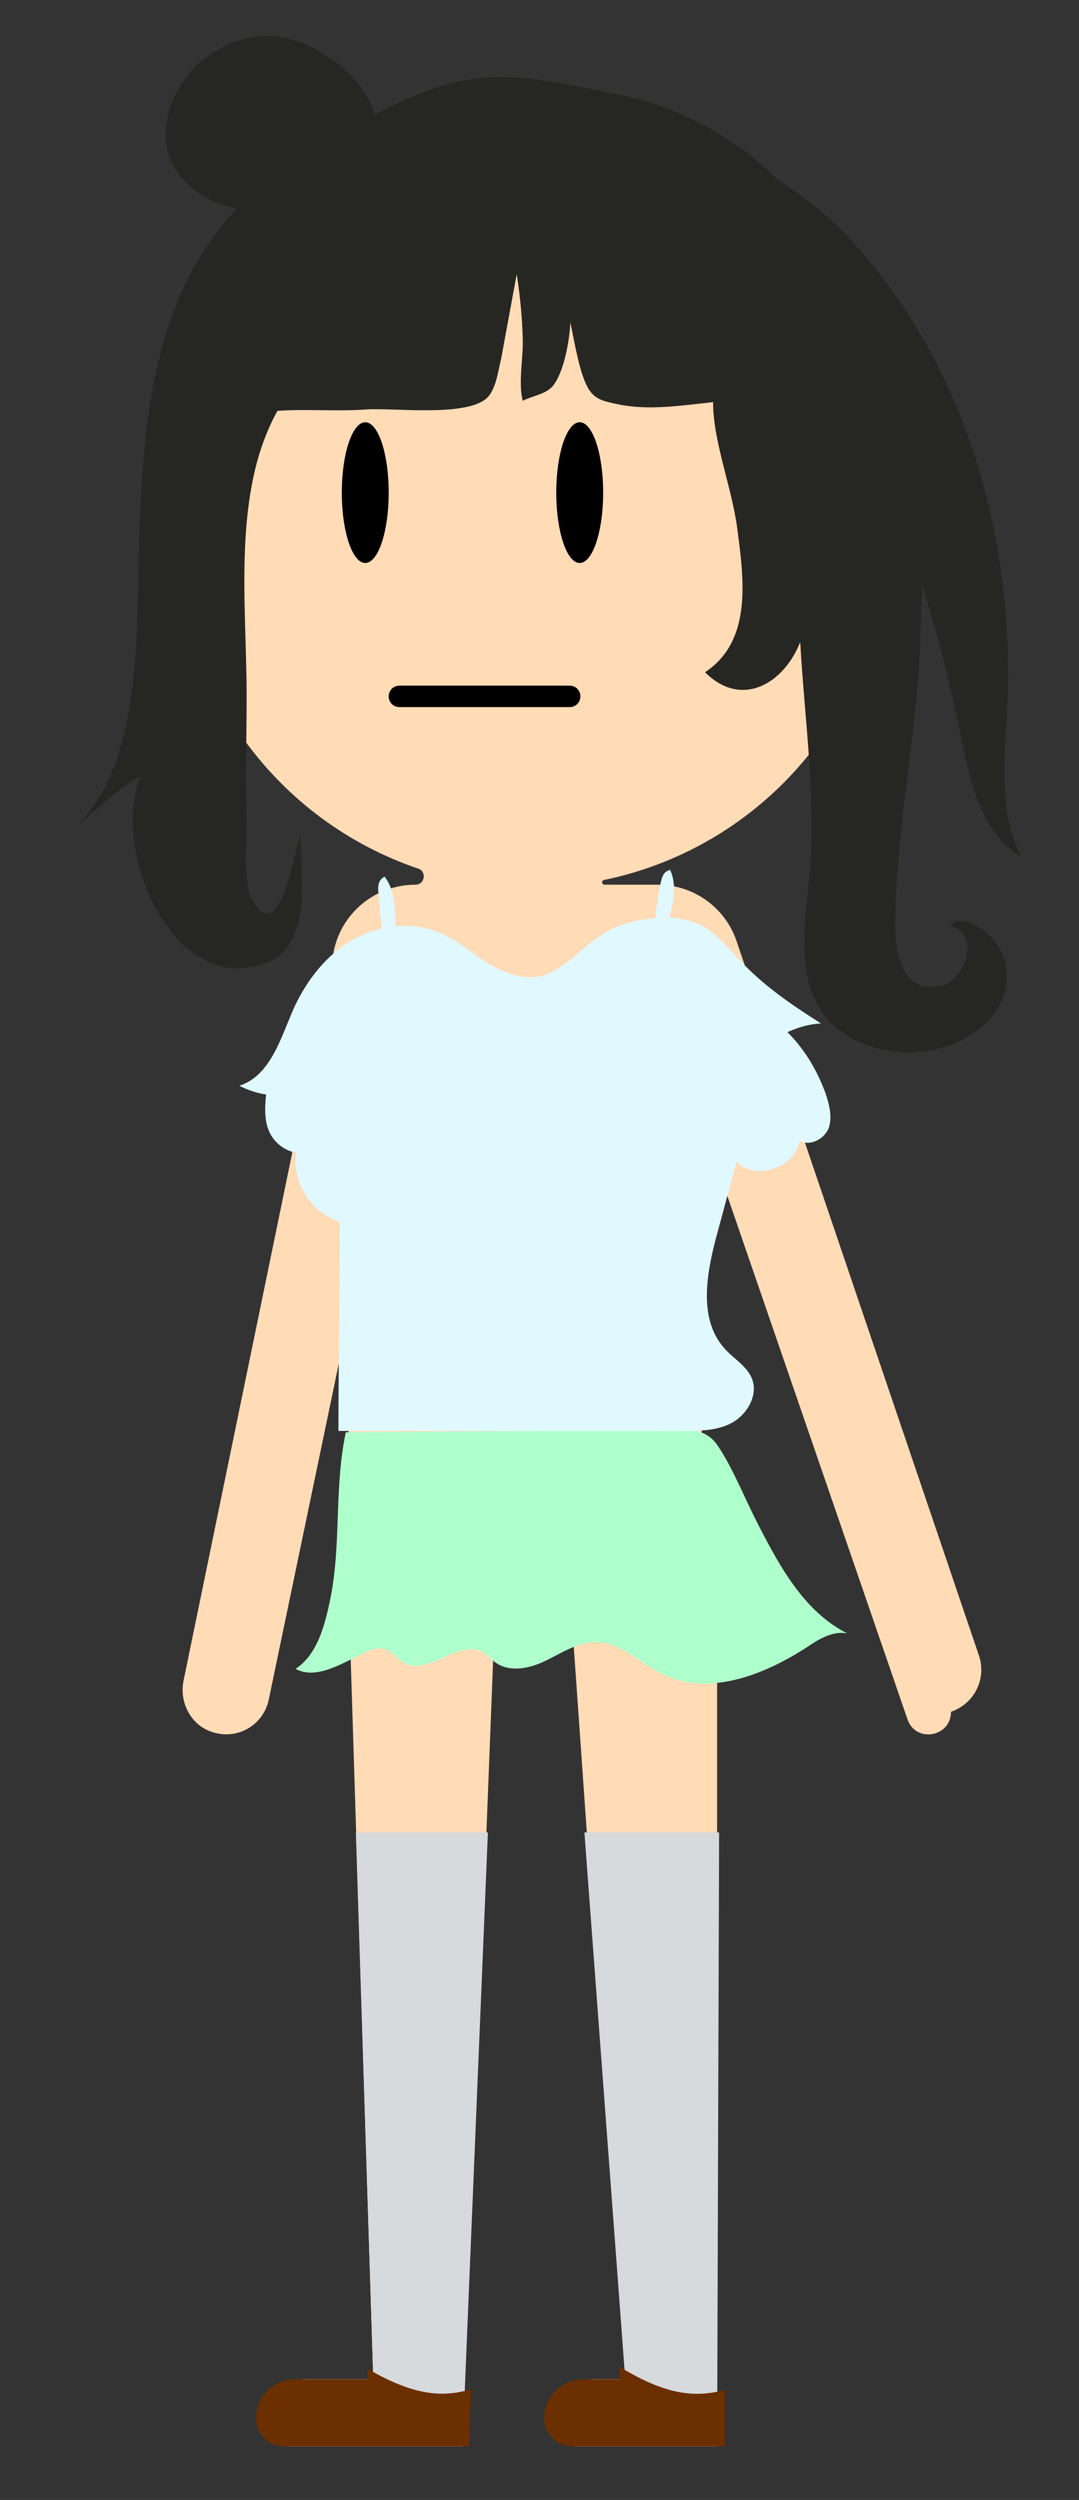 <?xml version="1.0" encoding="utf-8"?>
<!-- Generator: Adobe Illustrator 21.0.0, SVG Export Plug-In . SVG Version: 6.00 Build 0)  -->
<svg version="1.1" id="Layer_1" xmlns="http://www.w3.org/2000/svg" xmlns:xlink="http://www.w3.org/1999/xlink" x="0px" y="0px"
	 viewBox="0 0 161 373" style="enable-background:new 0 0 161 373;" xml:space="preserve">
<rect x="0" y="0" width="161" height="373" fill="#333333" stroke="none"/>
<style type="text/css">
	.st0{fill:#FFDBB6;}
	.st1{fill:#009964;}
	.st2{fill:#D7DADD;}
	.st3{fill:#6B2F00;}
	.st4{fill:#AFFFCD;}
	.st5{fill:#E0F8FF;}
	.st6{fill:#262622;}
</style>
<g id="body_2_">
	<g id="body_1_">
		<g id="body">
			<path class="st0" d="M146.1,247.1l-36.2-106.7c-1.7-5-6.4-8.4-11.8-8.4h-7.9c-0.4,0-0.5-0.6-0.1-0.7
				c24.8-5.1,43.2-27.4,42.2-53.9c-1-27.4-23.3-49.7-50.8-50.8c-30.2-1.2-55,22.9-55,52.9c0,23.3,15,43,35.9,50.1
				c1.3,0.4,1,2.4-0.4,2.4l0,0c-5.9,0-11,4.1-12.2,9.9L27.4,250.7c-0.7,3.3,1.1,6.7,4.2,7.7c3.8,1.3,7.7-1,8.5-4.8L52,196.5V237
				l3.7,118h-10c-2,0-3.9,0.7-5.2,2.2c-3.3,3.6-0.8,7.8,2.7,7.8H56h6h7l5-128h11l8.3,118h-4.6c-2,0-3.9,0.7-5.2,2.2
				c-3.3,3.6-0.8,7.8,2.7,7.8H94h11h2V237l-1.3-11c-1.8-15.9-1.6-32,0.6-47.8l0.6-4.5l28.5,82.8c1.2,3.6,6.5,2.7,6.5-1.1l0,0
				C145.4,254.2,147.2,250.5,146.1,247.1z"/>
		</g>
	</g>
</g>
<g id="pan">
	<g id="pan1x">
		<polygon class="st1" points="51.9,178.5 52,178.5 52,178.2 		"/>
		<path class="st1" d="M52,178.2l-0.1,0.3L52,178.2z"/>
		<g>
			<path class="st2" d="M55.7,355h-10c-2,0-3.9,0.7-5.2,2.2c-3.3,3.6-0.8,7.8,2.7,7.8H56h6h7l3.8-91.6H53.1L55.7,355z"/>
			<path class="st2" d="M93.3,355h-4.6c-2,0-3.9,0.7-5.2,2.2c-3.3,3.6-0.8,7.8,2.7,7.8H94h11h2l0.3-91.6H87.2L93.3,355z"/>
		</g>
		<g>
			<path class="st3" d="M92.4,353.1l0.1,1.9H87c-3.2,0-5.8,2.6-5.8,5.8c0,2.3,1.9,4.2,4.2,4.2h7.8h11h4v-8.4
				C104.1,357.6,99.9,357.7,92.4,353.1z"/>
			<path class="st3" d="M54.8,353.4l0.1,1.6H44c-3.2,0-5.8,2.6-5.8,5.8c0,2.3,1.9,4.2,4.2,4.2h12.8h6H70l0.3-8.5
				C66.6,357.5,62.5,357.9,54.8,353.4z"/>
		</g>
	</g>
	<path class="st4" d="M113.3,227.8c3.2,6.2,6.8,12.7,13.1,15.9c-2.2-0.4-4.3,0.9-6.2,2.2c-6.4,4.1-14.5,7.2-21.3,3.9
		c-3.3-1.6-6.2-4.7-9.9-4.8c-2.7,0-5,1.5-7.4,2.7s-5.4,1.9-7.6,0.4c-0.7-0.5-1.2-1.2-2-1.6c-3.6-2-8.1,3.6-11.7,1.6
		c-1-0.5-1.7-1.6-2.7-2s-2.2,0-3.2,0.5c-3.3,1.5-7.1,4.1-10.3,2.4c3.2-2.1,4.3-6.3,5.1-10c1.8-8.5,0.6-16.8,2.4-25.3
		c8.6,0,20.3-0.2,28.9-0.2c5.8,0,11.6,0,17.4,0c3.9,0,7-1,9.2,2.2C109.5,219.3,111.2,223.8,113.3,227.8z"/>
</g>
<g id="exp_2_">
	<g id="exp_1_">
		<g id="exp">
			<g>
				<ellipse cx="54.5" cy="73.5" rx="3.5" ry="10.5"/>
				<ellipse cx="86.5" cy="73.5" rx="3.5" ry="10.5"/>
				<path d="M85,105.5H59.6c-0.9,0-1.6-0.7-1.6-1.6l0,0c0-0.9,0.7-1.6,1.6-1.6H85c0.9,0,1.6,0.7,1.6,1.6l0,0
					C86.6,104.8,85.9,105.5,85,105.5z"/>
			</g>
		</g>
	</g>
</g>
<g id="clo">
	<path class="st5" d="M123.1,162.9c-1.4-3.7-3.3-6.6-5.6-8.9c1.5-0.7,3.2-1.2,5-1.3c-4.1-2.6-8.1-5.3-11.5-8.8c-2.1-2.1-4-4.7-6.7-6
		c-1.4-0.6-2.9-0.9-4.4-1c0.6-2.4,1.1-4.9,0.1-7.1c-0.5,0.1-0.9,0.4-1.1,0.9c-0.2,0.4-0.3,0.9-0.4,1.4c-0.2,1.2-0.4,2.5-0.6,3.7
		c-0.1,0.4-0.1,0.8-0.1,1.2c-1.8,0.1-3.5,0.5-5,1c-4.6,1.5-6.9,5.5-11.1,7.3c-2.8,1.2-6,0.1-8.6-1.4c-2.6-1.6-4.9-3.7-7.7-4.8
		c-2-0.8-4.2-1.1-6.4-0.9c0-0.1,0-0.2,0-0.3c0-2.5-0.1-5.1-1.6-7.1c-0.5,0.2-0.8,0.7-0.9,1.1s-0.1,1,0,1.5c0.1,1.2,0.2,2.5,0.3,3.7
		c0,0.5,0.1,0.9,0.2,1.4c-1.6,0.4-3.1,1-4.5,1.8c-3.8,2.2-6.7,5.9-8.6,10c-2,4.5-3.5,10.2-8.2,11.7c1.2,0.6,2.6,1.1,4,1.3
		c-0.2,2.1-0.3,4.2,0.7,6c0.8,1.4,2.2,2.4,3.8,2.7c-0.7,4.4,2.3,9,6.5,10.3c0,10.4-0.2,20.8-0.2,31.2H101c2.7,0,5.6,0.1,8-1.1
		s4.2-4.2,3.2-6.7c-0.7-1.8-2.6-2.9-3.9-4.3c-4.2-4.4-2.9-11.4-1.3-17.3c1-3.6,1.9-7.2,2.9-10.7c3,2.8,8.8,0.8,9.4-3.2
		c1.6,0.9,3.8-0.3,4.4-2C124.2,166.5,123.7,164.6,123.1,162.9z"/>
</g>
<path class="st6" d="M137.3,95.8c0.1-2.8,0.2-5.7,0.3-8.6c2.3,7.4,4.2,14.8,5.7,22.4c1.4,6.9,3.1,14.7,9.1,18.3
	c-3.5-6.8-2.5-14.9-2.1-22.5c1.1-24.1-5.7-49.1-21.4-67.4c-3.6-4.3-8-8.2-12.8-11.1c-6.4-6.5-15.1-11.1-23.9-12.8
	c-7.1-1.4-15.3-3.5-22.5-2.2c-4.6,0.8-9.4,2.9-13.8,5.2c-1.6-5.9-9.3-11.3-15-11.7c-7.1-0.5-14.2,4.7-15.8,11.7
	c-0.4,1.6-0.5,3.3-0.2,4.9c0.7,3.4,3.2,6.2,6.3,7.7c1.3,0.7,2.8,1.1,4.2,1.4c-2.2,2.3-4.2,4.9-6,7.9c-7.6,13.4-8.3,29.2-8.7,44.2
	c-0.3,12,0.2,31.1-9.3,40c2.8-2.1,6.3-5.7,9.6-7.4c-4.5,10.4,4.3,32.8,18.4,28c7.3-2.5,5.5-13.1,5.4-19.2c-0.9,2.2-2.8,16.4-7,10
	c-1.7-2.7-0.9-9.1-1-12c-0.2-6.3,0-12.6,0-18.8c0-13.7-2.2-30.3,4.6-42.5c4.2-0.3,8.7,0.1,13.1-0.2c4.1-0.3,14.4,1.1,17.9-1.5
	c1.6-1.2,1.9-4.2,2.4-6.2l2.3-12.5c0.5,3.2,0.8,6.3,0.9,9.6c0.1,2.9-0.7,6.6,0,9.3c1.6-0.8,3.2-0.9,4.4-2.1c1.8-2.1,2.6-7.1,2.7-9.6
	c0.6,2.7,1.4,8.1,2.9,10.2c1,1.4,2.3,1.6,4.1,2c4.7,1,9.5,0.2,14.3-0.3c0,5.9,2.8,12.7,3.6,18.8c1,7.6,2.3,16.8-4.8,21.5
	c5.4,5.4,11.7,1.8,14.2-4.5c0.6,10.6,2.1,21.2,1.6,32c-0.5,9.1-4,21.5,6.1,27.1c6.9,3.8,17.4,2.5,21.8-4.5c2-3.2,1.8-7.7-1-10.6
	c-1.4-1.4-4.6-3.6-6.2-1.6c4.7,0.8,2.4,7.9-1,8.8c-6.7,1.8-7.3-6.1-7.1-10.6C133.9,122.7,136.8,109.3,137.3,95.8z"/>
</svg>
